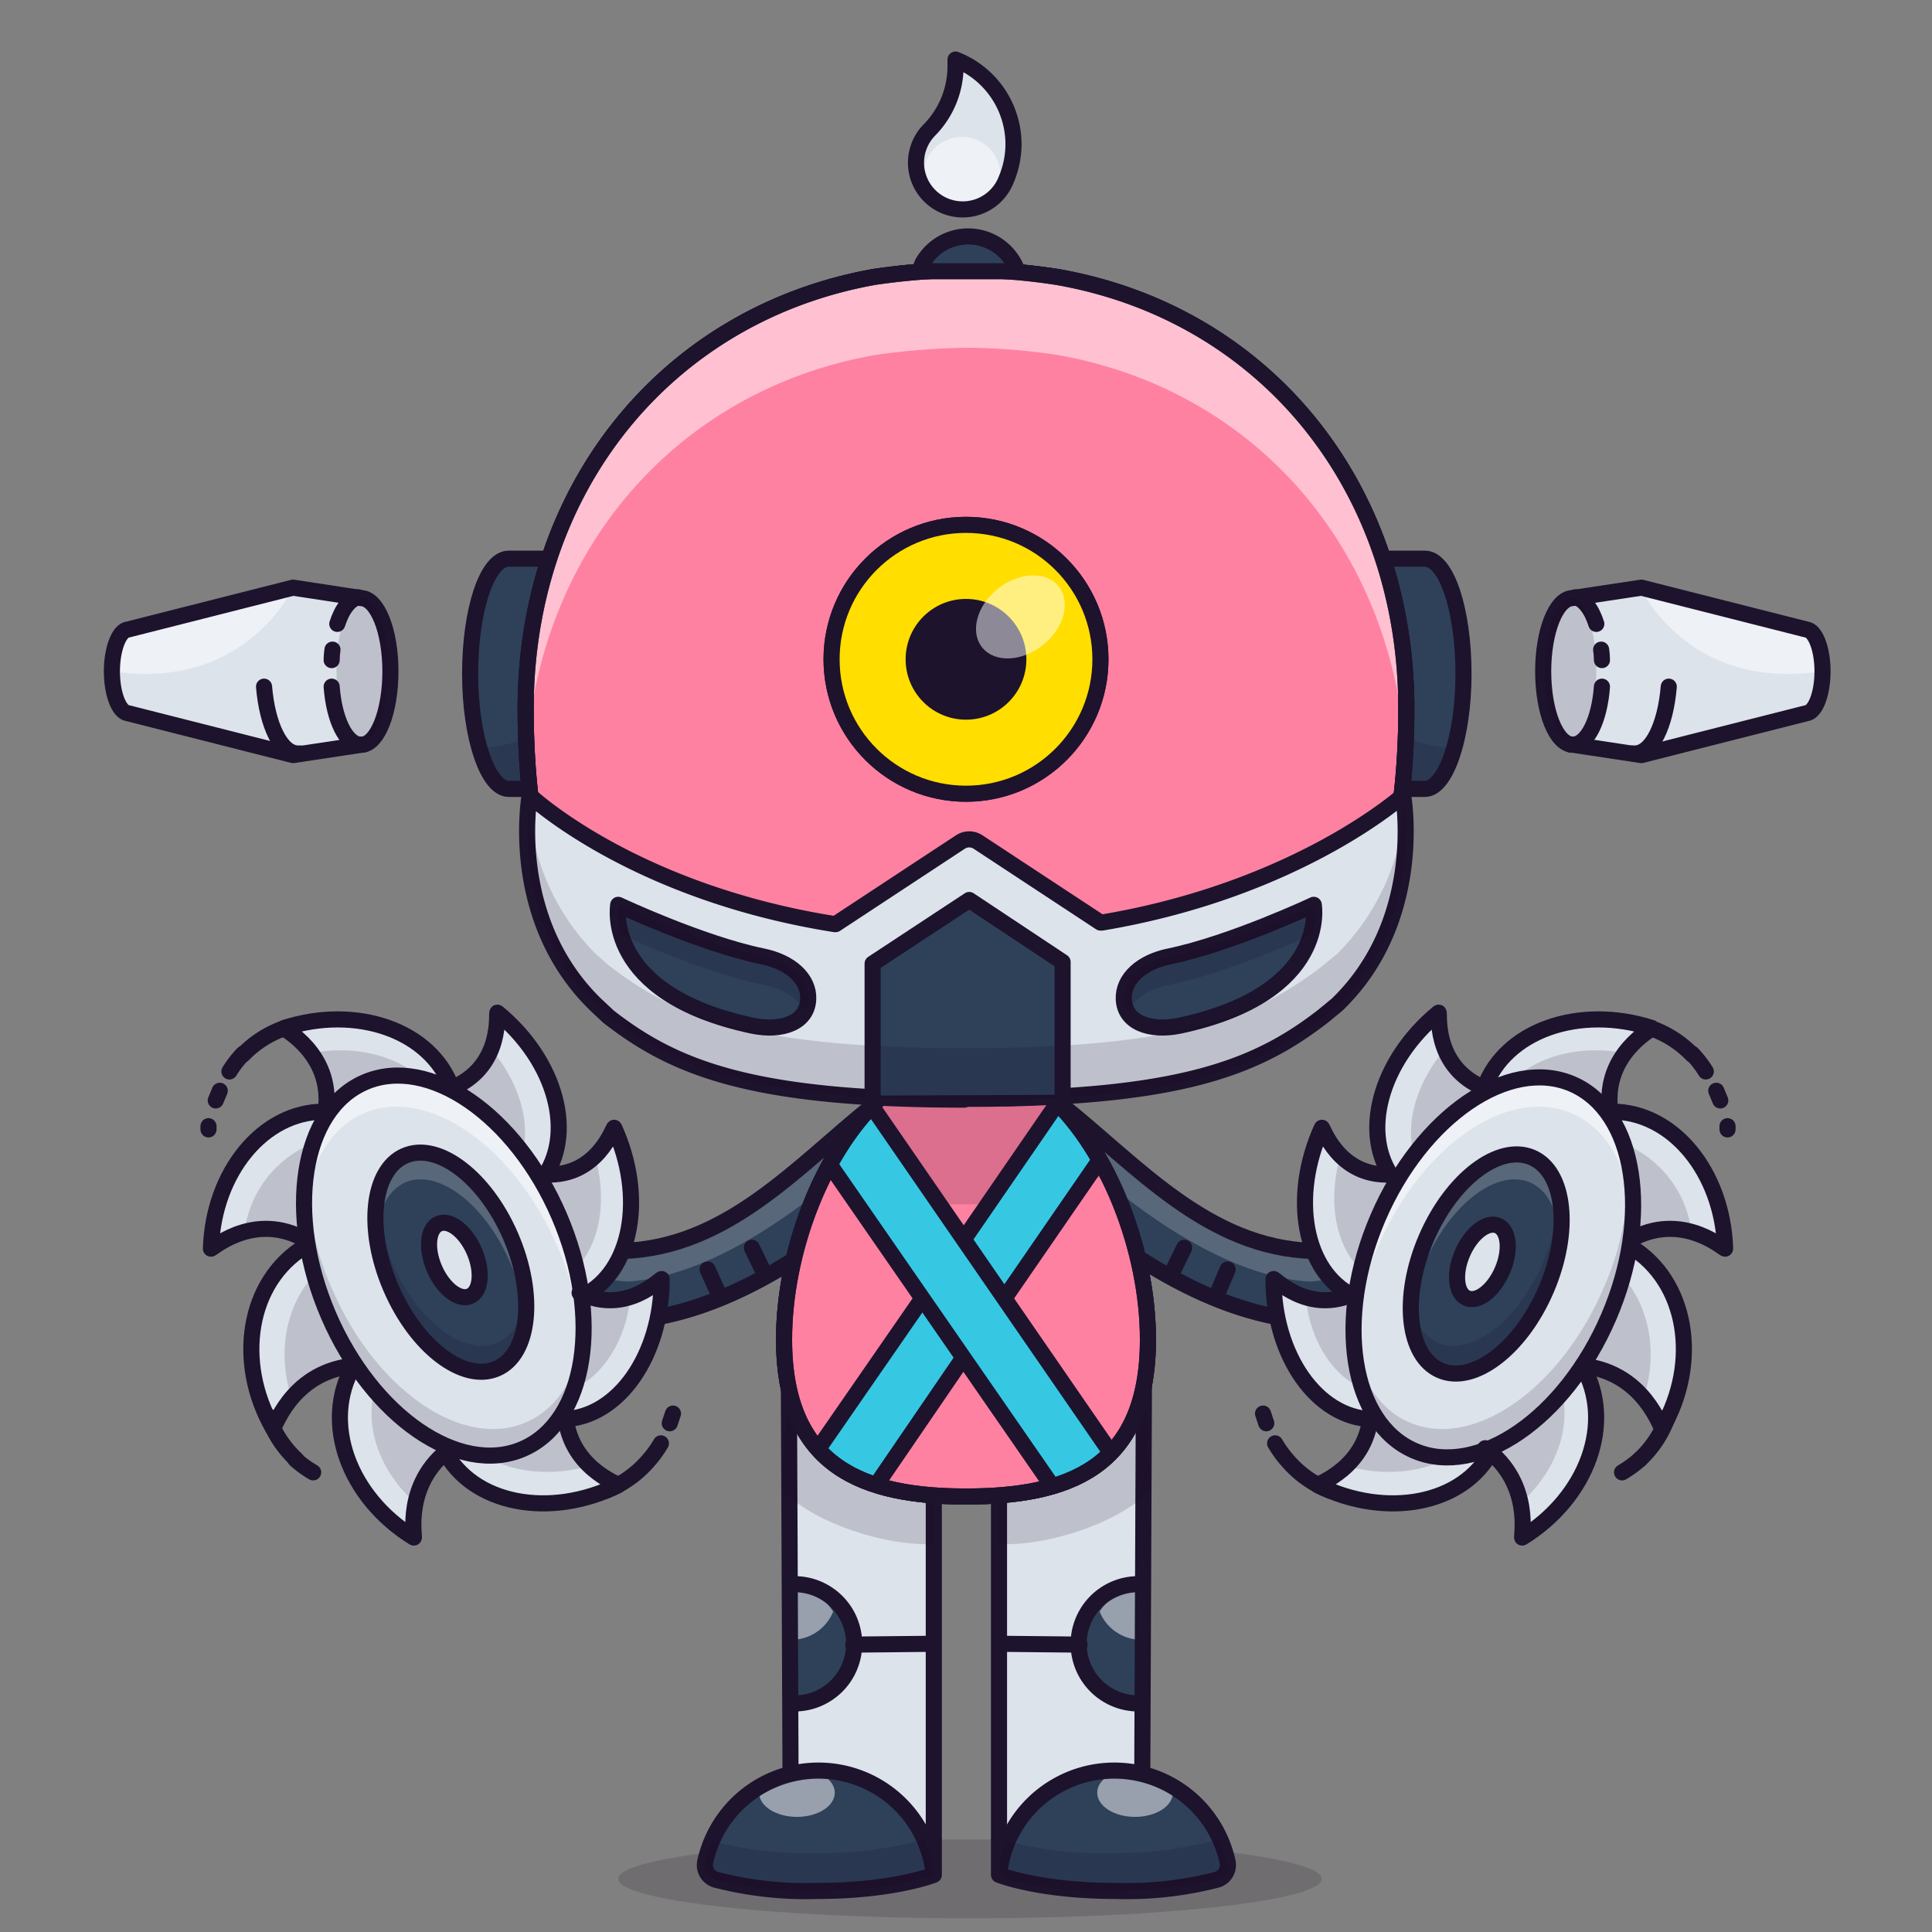 <svg xmlns="http://www.w3.org/2000/svg" xmlns:xlink="http://www.w3.org/1999/xlink" viewBox="0 0 240 240">
  <rect x="0" y="0" width="240" height="240" fill="#808080" stroke="none"/>
  <ellipse cx="120.5" cy="233.4" rx="43.7" ry="4.9" style="fill:#180621;opacity:0.15"/>
  <g>
    <title>05</title>
    <path d="M98.8,221.4c-.9-12.3-.7-49.2-.7-49.2l18,8.2.2,52.7s-11.9,1.5-17.4-11.7Z" style="fill:#dce3ea"/>
    <path d="M97.7,196.8c4.1,0,7.9,3.4,7.9,7.5s-4,7.2-7.8,7.5" style="fill:#2e4159"/>
    <g style="opacity:0.5">
      <path d="M97.3,196.8l.3,6.9h.7a5.6,5.6,0,0,0,5.2-3.5A7.4,7.4,0,0,0,97.3,196.8Z" style="fill:#fff"/>
    </g>
    <path d="M115.9,232.6c.1.5-7.1,2.5-14.2,2.4a53.2,53.2,0,0,1-13.7-2.4,16.5,16.5,0,0,1,3.9-8.8c3.3-3.9,12.4-3.6,12.4-3.6S113,222.3,115.9,232.6Z" style="fill:#2e4159"/>
    <polyline points="98.2 219.8 98 172.2 116 180.4 116 232.5" style="fill:none;stroke:#1d132d;stroke-linecap:round;stroke-linejoin:round;stroke-width:2px"/>
    <path d="M98.4,196.8a7.4,7.4,0,0,1,.6,14.8" style="fill:none;stroke:#1d132d;stroke-linecap:round;stroke-linejoin:round;stroke-width:2px"/>
    <path d="M98,172.2s-.6,4.9-.8,12.9c3.6,3.9,12.5,7,18.8,6.7V180.4Z" style="fill:#180621;opacity:0.15"/>
    <ellipse cx="99" cy="222.7" rx="4.7" ry="3" style="fill:#fff;opacity:0.5"/>
    <line x1="106" y1="204.3" x2="115.6" y2="204.2" style="fill:none;stroke:#1d132d;stroke-linecap:round;stroke-linejoin:round;stroke-width:2px"/>
    <path d="M116,232.9a14.4,14.4,0,0,0-28.4-1.6,1.9,1.9,0,0,0,1.3,2.2,44.7,44.7,0,0,0,12.6,1.4C111,234.9,116,232.9,116,232.9Z" style="fill:none;stroke:#1d132d;stroke-linecap:round;stroke-linejoin:round;stroke-width:2px"/>
    <path d="M141.3,221.4c.9-12.3.8-49.2.8-49.2l-18,8.2-.2,52.7s11.9,1.5,17.4-11.7Z" style="fill:#dce3ea"/>
    <path d="M142.4,196.8c-4.1,0-7.9,3.4-7.9,7.5s4,7.2,7.8,7.5" style="fill:#2e4159"/>
    <g style="opacity:0.5">
      <path d="M142.8,196.8l-.3,6.9h-.7a5.6,5.6,0,0,1-5.2-3.5A7.4,7.4,0,0,1,142.8,196.8Z" style="fill:#fff"/>
    </g>
    <path d="M124.1,232.6c-.1.5,7.1,2.5,14.2,2.4a53.2,53.2,0,0,0,13.7-2.4,16.5,16.5,0,0,0-3.9-8.8c-3.3-3.9-12.4-3.6-12.4-3.6S127.1,222.3,124.1,232.6Z" style="fill:#2e4159"/>
    <polyline points="141.9 219.8 142.1 172.2 124.1 180.4 124.1 232.5" style="fill:none;stroke:#1d132d;stroke-linecap:round;stroke-linejoin:round;stroke-width:2px"/>
    <path d="M141.7,196.8a7.4,7.4,0,0,0-.6,14.8" style="fill:none;stroke:#1d132d;stroke-linecap:round;stroke-linejoin:round;stroke-width:2px"/>
    <path d="M142.1,172.2s.6,4.9.8,12.9c-3.6,3.9-12.5,7-18.8,6.7V180.4Z" style="fill:#180621;opacity:0.15"/>
    <ellipse cx="141" cy="222.7" rx="4.7" ry="3" style="fill:#fff;opacity:0.5"/>
    <line x1="134.1" y1="204.3" x2="124.5" y2="204.2" style="fill:none;stroke:#1d132d;stroke-linecap:round;stroke-linejoin:round;stroke-width:2px"/>
    <path d="M124.1,232.9a14.4,14.4,0,0,1,28.4-1.6,1.9,1.9,0,0,1-1.3,2.2,44.7,44.7,0,0,1-12.6,1.4C129.1,234.9,124.1,232.9,124.1,232.9Z" style="fill:none;stroke:#1d132d;stroke-linecap:round;stroke-linejoin:round;stroke-width:2px"/>
    <path d="M101.5,230.2a44.7,44.7,0,0,1-12.6-1.4l-.4-.2a14.3,14.3,0,0,0-.9,2.7,1.9,1.9,0,0,0,1.3,2.2,44.7,44.7,0,0,0,12.6,1.4c9.5,0,14.5-2,14.5-2a14.3,14.3,0,0,0-1.2-4.4A48.8,48.8,0,0,1,101.5,230.2Z" style="fill:#180621;opacity:0.15"/>
    <path d="M138.1,230.2a44.7,44.7,0,0,1-12.6-1.4l-.4-.2a14.3,14.3,0,0,0-.9,2.7,1.9,1.9,0,0,0,1.3,2.2,44.7,44.7,0,0,0,12.6,1.4c9.5,0,14.5-2,14.5-2a14.3,14.3,0,0,0-1.2-4.4A48.8,48.8,0,0,1,138.1,230.2Z" style="fill:#180621;opacity:0.15"/>
  </g>
  <g>
    <title>atribute02</title>
    <path d="M101.5,151a31.1,31.1,0,0,1,2.9-6.5,22.4,22.4,0,0,1,3.2-5.2l1.2-1.4,0.5-1a4.3,4.3,0,0,0-1.5,1c-4.6,4.9-18.2,17-30.5,17.4l-5.4,7.1,9.9,1.1c6.6-1.2,13-4.5,18.4-8.1A26.5,26.5,0,0,1,101.5,151Z" style="fill:#2e4159"/>
    <path d="M104.4,144.6a22.4,22.4,0,0,1,3.2-5.2l1.2-1.4,0.5-1a4.3,4.3,0,0,0-1.5,1c-4.6,4.9-18.2,17-30.5,17.4L75,158.5c0.9,0.3-.2.4,0.7,0.5l2.2,0.2c9.2-.5,19.1-7.2,25.4-12.5Z" style="fill:#fff;opacity:0.2"/>
    <path d="M99.4,156c-5.4,3.5-11.3,6.4-17.6,7.6" style="fill:none;stroke:#1d132d;stroke-linecap:round;stroke-linejoin:round;stroke-width:2px"/>
    <path d="M77.3,155.4c13.1-.4,21.8-10.6,31.2-18.1" style="fill:none;stroke:#1d132d;stroke-linecap:round;stroke-linejoin:round;stroke-width:2px"/>
    <path d="M56,179.9c-6,4.4-4.4,11.3-4.6,11.1-8.1-5-11.5-14.3-7.5-21.3" style="fill:#dce3ea"/>
    <path d="M37.4,153.7c-6.3-3.1-11.3,1.7-11.2,1.4,0.3-9.5,6.5-17,14-17" style="fill:#dce3ea"/>
    <path d="M37.4,153.7l2.1-11.9a13.7,13.7,0,0,0-9.1,11C32.3,152.1,34.4,152.2,37.4,153.7Z" style="fill:#180621;opacity:0.15"/>
    <path d="M70.2,175.3c0.3,7.1,6.9,9.1,6.6,9.2-8.5,4.2-18.1,2.4-21.6-4.3" style="fill:#dce3ea"/>
    <path d="M70.2,175.3l-12,4c3.5,3.4,9.3,4.4,15.1,2.8A9.6,9.6,0,0,1,70.2,175.3Z" style="fill:#180621;opacity:0.15"/>
    <path d="M72,160.6c5.9,2.9,10.2-2,10.2-1.7,0,9.5-5.4,17.2-12.2,17.4" style="fill:#dce3ea"/>
    <path d="M78.3,161.2a7.8,7.8,0,0,1-5,0H72l-1.5,11.6C74.5,171.5,77.7,166.9,78.3,161.2Z" style="fill:#180621;opacity:0.15"/>
    <path d="M67.8,145.9c6.5,0.3,8.4-6,8.5-5.8,3.9,8.6,2.2,17.9-3.9,20.9" style="fill:#dce3ea"/>
    <path d="M71.4,157.7c3.1-3,4.1-8.5,2.5-14.1a8,8,0,0,1-6.1,2.3Z" style="fill:#180621;opacity:0.15"/>
    <path d="M43.5,169.7c-7.5,1-9.4,7.9-9.6,7.7-4.7-8.2-3.1-18.2,3.9-22.5" style="fill:#dce3ea"/>
    <path d="M43.5,169.7l-4.4-11.4c-3.6,3.8-4.7,9.7-2.9,15.3A11.2,11.2,0,0,1,43.5,169.7Z" style="fill:#180621;opacity:0.15"/>
    <g style="opacity:0.15">
      <path d="M56,179.9l-9.3-7.8c-1.6,4.9.4,10.6,4.9,14.6A10.8,10.8,0,0,1,56,179.9Z" style="fill:#180621"/>
    </g>
    <path d="M40.5,137.8c0.8-7-5.4-10-5.2-10.1,9-2.9,18.2.3,20.8,7.4" style="fill:#dce3ea"/>
    <path d="M40.5,137.8l13.3-2.3c-3.2-4.1-9.1-5.8-15-4.7C40.2,132.5,40.9,134.4,40.5,137.8Z" style="fill:#180621;opacity:0.15"/>
    <path d="M56.5,135c6.1-2.8,5.1-9.4,5.3-9.2,7.3,6,9.8,15.2,5.5,20.8" style="fill:#dce3ea"/>
    <path d="M56.5,135l8.2,8.9c1.4-4.1-.1-9.3-3.7-13.6A8.4,8.4,0,0,1,56.5,135Z" style="fill:#180621;opacity:0.15"/>
    <ellipse cx="55" cy="157.3" rx="15.6" ry="24.8" transform="translate(-57.6 34.5) rotate(-23.3)" style="fill:#dce3ea"/>
    <path d="M45.2,138.3c7.9-3.4,18.7,4.1,24.1,16.7a36.7,36.7,0,0,1,3,12,34.8,34.8,0,0,0-3-15.9c-5.4-12.6-16.2-20.1-24.1-16.7-5.3,2.3-8,9-7.5,16.9C38.2,145.1,40.8,140.2,45.2,138.3Z" style="fill:#fff;opacity:0.5"/>
    <path d="M65.3,176.7c-7.9,3.4-18.7-4.1-24.1-16.7a34.8,34.8,0,0,1-3-15.9c-1.2,5.5-.4,12.4,2.5,19.3,5.4,12.6,16.2,20.1,24.1,16.7,4.4-1.9,7-6.9,7.5-13.1C71.3,171.6,68.9,175.2,65.3,176.7Z" style="fill:#180621;opacity:0.15"/>
    <ellipse cx="55" cy="157.3" rx="15.6" ry="24.8" transform="translate(-57.6 34.5) rotate(-23.3)" style="fill:none;stroke:#1d132d;stroke-miterlimit:10;stroke-width:2px"/>
    <ellipse cx="55.9" cy="156.9" rx="8.1" ry="14.4" transform="translate(-57.4 34.8) rotate(-23.3)" style="fill:#2e4159"/>
    <path d="M50.3,146.9c4.1-1.8,10,2.7,13.1,10a23.9,23.9,0,0,1,1.8,6.4,21.7,21.7,0,0,0-1.9-9.7c-3.1-7.3-9-11.8-13.1-10s-4.1,5.2-3.5,10.1C46.9,150.4,48.2,147.9,50.3,146.9Z" style="fill:#fff;opacity:0.2"/>
    <path d="M61.8,166.8c-4.1,1.8-10-2.7-13.1-10a22.9,22.9,0,0,1-1.9-8.1,20.2,20.2,0,0,0,1.7,11.4c3.1,7.3,9,11.8,13.1,10,2.5-1.1,3.8-4.3,3.6-8.3C64.8,164.2,63.6,166,61.8,166.8Z" style="fill:#180621;opacity:0.15"/>
    <ellipse cx="55.9" cy="156.9" rx="8.1" ry="14.4" transform="translate(-57.4 34.8) rotate(-23.3)" style="fill:none;stroke:#1d132d;stroke-miterlimit:10;stroke-width:2px"/>
    <ellipse cx="56.4" cy="156.6" rx="2.7" ry="4.9" transform="translate(-57.3 35) rotate(-23.3)" style="fill:#dce3ea"/>
    <ellipse cx="56.4" cy="156.6" rx="2.7" ry="4.9" transform="translate(-57.3 35) rotate(-23.3)" style="fill:none;stroke:#1d132d;stroke-miterlimit:10;stroke-width:2px"/>
    <path d="M37.4,153.7c-6.3-3.1-11.3,1.7-11.2,1.4,0.3-9.5,6.5-17,14-17" style="fill:none;stroke:#1d132d;stroke-linecap:round;stroke-linejoin:round;stroke-width:2px"/>
    <path d="M70.2,175.3c0.3,7.1,6.9,9.1,6.6,9.2-8.5,4.2-18.1,2.4-21.6-4.3" style="fill:none;stroke:#1d132d;stroke-linecap:round;stroke-linejoin:round;stroke-width:2px"/>
    <path d="M72,160.6c5.9,2.9,10.2-2,10.2-1.7,0,9.5-5.4,17.2-12.2,17.4" style="fill:none;stroke:#1d132d;stroke-linecap:round;stroke-linejoin:round;stroke-width:2px"/>
    <path d="M67.8,145.9c6.5,0.3,8.4-6,8.5-5.8,3.9,8.6,2.2,17.9-3.9,20.9" style="fill:none;stroke:#1d132d;stroke-linecap:round;stroke-linejoin:round;stroke-width:2px"/>
    <path d="M43.5,169.7c-7.5,1-9.4,7.9-9.6,7.7-4.7-8.2-3.1-18.2,3.9-22.5" style="fill:none;stroke:#1d132d;stroke-linecap:round;stroke-linejoin:round;stroke-width:2px"/>
    <path d="M56,179.9c-6,4.4-4.4,11.3-4.6,11.1-8.1-5-11.5-14.3-7.5-21.3" style="fill:none;stroke:#1d132d;stroke-linecap:round;stroke-linejoin:round;stroke-width:2px"/>
    <path d="M40.5,137.8c0.8-7-5.4-10-5.2-10.1,9-2.9,18.2.3,20.8,7.4" style="fill:none;stroke:#1d132d;stroke-linecap:round;stroke-linejoin:round;stroke-width:2px"/>
    <path d="M56.5,135c6.1-2.8,5.1-9.4,5.3-9.2,7.3,6,9.8,15.2,5.5,20.8" style="fill:none;stroke:#1d132d;stroke-linecap:round;stroke-linejoin:round;stroke-width:2px"/>
    <path d="M30.2,131a13.2,13.2,0,0,1,5.5-3.4" style="fill:none;stroke:#1d132d;stroke-linecap:round;stroke-linejoin:round;stroke-width:2px"/>
    <path d="M28.5,133.1a13.6,13.6,0,0,1,1.7-2.2" style="fill:none;stroke:#1d132d;stroke-linecap:round;stroke-linejoin:round;stroke-width:2px"/>
    <path d="M36.8,181.3a13.2,13.2,0,0,1-3.5-5.4" style="fill:none;stroke:#1d132d;stroke-linecap:round;stroke-linejoin:round;stroke-width:2px"/>
    <path d="M38.9,182.9a13.6,13.6,0,0,1-2.2-1.6" style="fill:none;stroke:#1d132d;stroke-linecap:round;stroke-linejoin:round;stroke-width:2px"/>
    <path d="M26.8,136.7l0.5-1.2" style="fill:none;stroke:#1d132d;stroke-linecap:round;stroke-linejoin:round;stroke-width:2px"/>
    <path d="M82.1,179.3a13.6,13.6,0,0,1-1.6,2.2,13.2,13.2,0,0,1-5.3,3.7" style="fill:none;stroke:#1d132d;stroke-linecap:round;stroke-linejoin:round;stroke-width:2px"/>
    <path d="M83.6,175.6l-0.4,1.2" style="fill:none;stroke:#1d132d;stroke-linecap:round;stroke-linejoin:round;stroke-width:2px"/>
    <path d="M25.9,140.3v-0.4" style="fill:none;stroke:#1d132d;stroke-linecap:round;stroke-linejoin:round;stroke-width:2px"/>
    <line x1="87.9" y1="157.7" x2="89.4" y2="161" style="fill:none;stroke:#1d132d;stroke-linecap:round;stroke-linejoin:round;stroke-width:2px"/>
    <line x1="93.4" y1="155" x2="95" y2="158.3" style="fill:none;stroke:#1d132d;stroke-linecap:round;stroke-linejoin:round;stroke-width:2px"/>
    <path d="M139,151a31.1,31.1,0,0,0-2.9-6.5,22.4,22.4,0,0,0-3.2-5.2l-1.2-1.4-0.5-1a4.3,4.3,0,0,1,1.5,1c4.6,4.9,18.2,17,30.5,17.4l5.4,7.1-9.9,1.1c-6.6-1.2-13-4.5-18.4-8.1A26.5,26.5,0,0,0,139,151Z" style="fill:#2e4159"/>
    <path d="M136.1,144.6a22.4,22.4,0,0,0-3.2-5.2l-1.2-1.4-0.5-1a4.3,4.3,0,0,1,1.5,1c4.6,4.9,18.2,17,30.5,17.4l2.4,3.1c-0.9.3,0.2,0.4-.7,0.5l-2.2.2c-9.2-.5-19.1-7.2-25.4-12.5Z" style="fill:#fff;opacity:0.2"/>
    <path d="M141,156c5.4,3.5,11.3,6.4,17.6,7.6" style="fill:none;stroke:#1d132d;stroke-linecap:round;stroke-linejoin:round;stroke-width:2px"/>
    <path d="M163.1,155.4c-13.1-.4-21.8-10.6-31.2-18.1" style="fill:none;stroke:#1d132d;stroke-linecap:round;stroke-linejoin:round;stroke-width:2px"/>
    <path d="M184.5,179.9c6,4.4,4.4,11.3,4.6,11.1,8.1-5,11.5-14.3,7.5-21.3" style="fill:#dce3ea"/>
    <path d="M203.1,153.7c6.3-3.1,11.3,1.7,11.2,1.4-0.3-9.5-6.5-17-14-17" style="fill:#dce3ea"/>
    <path d="M203.1,153.7L201,141.8a13.7,13.7,0,0,1,9.1,11C208.1,152.1,206.1,152.2,203.1,153.7Z" style="fill:#180621;opacity:0.15"/>
    <path d="M170.3,175.3c-0.3,7.1-6.9,9.1-6.6,9.2,8.5,4.2,18.1,2.4,21.6-4.3" style="fill:#dce3ea"/>
    <path d="M170.3,175.3l12,4c-3.5,3.4-9.3,4.4-15.1,2.8A9.6,9.6,0,0,0,170.3,175.3Z" style="fill:#180621;opacity:0.15"/>
    <path d="M168.4,160.6c-5.9,2.9-10.2-2-10.2-1.7,0,9.5,5.4,17.2,12.2,17.4" style="fill:#dce3ea"/>
    <path d="M162.2,161.2a7.8,7.8,0,0,0,5,0h1.4l1.5,11.6C165.9,171.5,162.8,166.9,162.2,161.2Z" style="fill:#180621;opacity:0.15"/>
    <path d="M172.7,145.9c-6.5.3-8.4-6-8.5-5.8-3.9,8.6-2.2,17.9,3.9,20.9" style="fill:#dce3ea"/>
    <path d="M169,157.7c-3.1-3-4.1-8.5-2.5-14.1a8,8,0,0,0,6.1,2.3Z" style="fill:#180621;opacity:0.15"/>
    <path d="M196.9,169.7c7.5,1,9.4,7.9,9.6,7.7,4.7-8.2,3.1-18.2-3.9-22.5" style="fill:#dce3ea"/>
    <path d="M196.9,169.7l4.4-11.4c3.6,3.8,4.7,9.7,2.9,15.3A11.2,11.2,0,0,0,196.9,169.7Z" style="fill:#180621;opacity:0.15"/>
    <g style="opacity:0.15">
      <path d="M184.5,179.9l9.3-7.8c1.6,4.9-.4,10.6-4.9,14.6A10.8,10.8,0,0,0,184.5,179.9Z" style="fill:#180621"/>
    </g>
    <path d="M200,137.8c-0.8-7,5.4-10,5.2-10.1-9-2.9-18.2.3-20.8,7.4" style="fill:#dce3ea"/>
    <path d="M200,137.8l-13.3-2.3c3.2-4.1,9.1-5.8,15-4.7C200.3,132.5,199.6,134.4,200,137.8Z" style="fill:#180621;opacity:0.15"/>
    <path d="M184,135c-6.1-2.8-5.1-9.4-5.3-9.2-7.3,6-9.8,15.2-5.5,20.8" style="fill:#dce3ea"/>
    <path d="M184,135l-8.2,8.9c-1.4-4.1.1-9.3,3.7-13.6A8.4,8.4,0,0,0,184,135Z" style="fill:#180621;opacity:0.15"/>
    <ellipse cx="185.4" cy="157.3" rx="24.8" ry="15.6" transform="translate(-32.3 265.5) rotate(-66.7)" style="fill:#dce3ea"/>
    <path d="M195.2,138.3c-7.9-3.4-18.7,4.1-24.1,16.7a36.7,36.7,0,0,0-3,12,34.8,34.8,0,0,1,3-15.9c5.4-12.6,16.2-20.1,24.1-16.7,5.3,2.3,8,9,7.5,16.9C202.3,145.1,199.7,140.2,195.2,138.3Z" style="fill:#fff;opacity:0.5"/>
    <path d="M175.1,176.7c7.9,3.4,18.7-4.1,24.1-16.7a34.8,34.8,0,0,0,3-15.9c1.2,5.5.4,12.4-2.5,19.3-5.4,12.6-16.2,20.1-24.1,16.7-4.4-1.9-7-6.9-7.5-13.1C169.2,171.6,171.5,175.2,175.1,176.7Z" style="fill:#180621;opacity:0.15"/>
    <ellipse cx="185.4" cy="157.3" rx="24.8" ry="15.6" transform="translate(-32.3 265.5) rotate(-66.7)" style="fill:none;stroke:#1d132d;stroke-miterlimit:10;stroke-width:2px"/>
    <ellipse cx="184.6" cy="156.9" rx="14.4" ry="8.1" transform="translate(-32.5 264.5) rotate(-66.7)" style="fill:#2e4159"/>
    <path d="M190.1,146.9c-4.1-1.8-10,2.7-13.1,10a23.9,23.9,0,0,0-1.8,6.4,21.7,21.7,0,0,1,1.9-9.7c3.1-7.3,9-11.8,13.1-10s4.1,5.2,3.5,10.1C193.5,150.4,192.3,147.9,190.1,146.9Z" style="fill:#fff;opacity:0.2"/>
    <path d="M178.6,166.8c4.1,1.8,10-2.7,13.1-10a22.9,22.9,0,0,0,1.9-8.1,20.2,20.2,0,0,1-1.7,11.4c-3.1,7.3-9,11.8-13.1,10-2.5-1.1-3.8-4.3-3.6-8.3C175.7,164.2,176.9,166,178.6,166.8Z" style="fill:#180621;opacity:0.15"/>
    <ellipse cx="184.6" cy="156.9" rx="14.4" ry="8.1" transform="translate(-32.5 264.5) rotate(-66.7)" style="fill:none;stroke:#1d132d;stroke-miterlimit:10;stroke-width:2px"/>
    <ellipse cx="184.1" cy="156.6" rx="4.9" ry="2.7" transform="translate(-32.5 263.9) rotate(-66.7)" style="fill:#dce3ea"/>
    <ellipse cx="184.1" cy="156.6" rx="4.9" ry="2.7" transform="translate(-32.5 263.9) rotate(-66.7)" style="fill:none;stroke:#1d132d;stroke-miterlimit:10;stroke-width:2px"/>
    <path d="M203.1,153.7c6.3-3.1,11.3,1.7,11.2,1.4-0.3-9.5-6.5-17-14-17" style="fill:none;stroke:#1d132d;stroke-linecap:round;stroke-linejoin:round;stroke-width:2px"/>
    <path d="M170.3,175.3c-0.3,7.1-6.9,9.1-6.6,9.2,8.5,4.2,18.1,2.4,21.6-4.3" style="fill:none;stroke:#1d132d;stroke-linecap:round;stroke-linejoin:round;stroke-width:2px"/>
    <path d="M168.4,160.6c-5.9,2.9-10.2-2-10.2-1.7,0,9.5,5.4,17.2,12.2,17.4" style="fill:none;stroke:#1d132d;stroke-linecap:round;stroke-linejoin:round;stroke-width:2px"/>
    <path d="M172.7,145.9c-6.5.3-8.4-6-8.5-5.8-3.9,8.6-2.2,17.9,3.9,20.9" style="fill:none;stroke:#1d132d;stroke-linecap:round;stroke-linejoin:round;stroke-width:2px"/>
    <path d="M196.9,169.7c7.5,1,9.4,7.9,9.6,7.7,4.7-8.2,3.1-18.2-3.9-22.5" style="fill:none;stroke:#1d132d;stroke-linecap:round;stroke-linejoin:round;stroke-width:2px"/>
    <path d="M184.5,179.9c6,4.4,4.4,11.3,4.6,11.1,8.1-5,11.5-14.3,7.5-21.3" style="fill:none;stroke:#1d132d;stroke-linecap:round;stroke-linejoin:round;stroke-width:2px"/>
    <path d="M200,137.8c-0.8-7,5.4-10,5.2-10.1-9-2.9-18.2.3-20.8,7.4" style="fill:none;stroke:#1d132d;stroke-linecap:round;stroke-linejoin:round;stroke-width:2px"/>
    <path d="M184,135c-6.1-2.8-5.1-9.4-5.3-9.2-7.3,6-9.8,15.2-5.5,20.8" style="fill:none;stroke:#1d132d;stroke-linecap:round;stroke-linejoin:round;stroke-width:2px"/>
    <path d="M210.2,131a13.2,13.2,0,0,0-5.5-3.4" style="fill:none;stroke:#1d132d;stroke-linecap:round;stroke-linejoin:round;stroke-width:2px"/>
    <path d="M211.9,133.1a13.6,13.6,0,0,0-1.7-2.2" style="fill:none;stroke:#1d132d;stroke-linecap:round;stroke-linejoin:round;stroke-width:2px"/>
    <path d="M203.7,181.3a13.2,13.2,0,0,0,3.5-5.4" style="fill:none;stroke:#1d132d;stroke-linecap:round;stroke-linejoin:round;stroke-width:2px"/>
    <path d="M201.5,182.9a13.6,13.6,0,0,0,2.2-1.6" style="fill:none;stroke:#1d132d;stroke-linecap:round;stroke-linejoin:round;stroke-width:2px"/>
    <path d="M213.7,136.7l-0.5-1.2" style="fill:none;stroke:#1d132d;stroke-linecap:round;stroke-linejoin:round;stroke-width:2px"/>
    <path d="M158.4,179.3a13.6,13.6,0,0,0,1.6,2.2,13.2,13.2,0,0,0,5.3,3.7" style="fill:none;stroke:#1d132d;stroke-linecap:round;stroke-linejoin:round;stroke-width:2px"/>
    <path d="M156.9,175.6l0.4,1.2" style="fill:none;stroke:#1d132d;stroke-linecap:round;stroke-linejoin:round;stroke-width:2px"/>
    <path d="M214.6,140.3v-0.4" style="fill:none;stroke:#1d132d;stroke-linecap:round;stroke-linejoin:round;stroke-width:2px"/>
    <line x1="152.5" y1="157.7" x2="151.1" y2="161" style="fill:none;stroke:#1d132d;stroke-linecap:round;stroke-linejoin:round;stroke-width:2px"/>
    <line x1="147.1" y1="155" x2="145.5" y2="158.3" style="fill:none;stroke:#1d132d;stroke-linecap:round;stroke-linejoin:round;stroke-width:2px"/>
  </g>
  <g>
    <title>atribute04</title>
    <g style="isolation:isolate">
      <path d="M71.8,98.1V69.5H63.1c-2.7,0-4.8,6.4-4.8,14.3s2.2,14.3,4.8,14.3h8.7Z" style="fill:#2e4159"/>
      <g style="opacity:0.15;mix-blend-mode:multiply">
        <path d="M59.6,92.9H59.4c0.9,3.2,2.2,5.2,3.7,5.2h8.7V86.8A16,16,0,0,1,59.6,92.9Z" style="fill:#180621"/>
      </g>
      <path d="M71.8,98.1V69.4H63.2c-2.7,0-4.8,6.4-4.8,14.3s2.2,14.3,4.8,14.3h8.7Z" style="fill:none;stroke:#1d132d;stroke-miterlimit:10;stroke-width:2px"/>
      <path d="M48.5,83.4c0-5-1.6-9-3.6-9.1h0L36.4,73,15.9,78.2h0c-1.1.1-2,2.4-2,5.2s0.9,5.1,2,5.2h0l20.5,5.2,8.6-1.3h0C46.9,92.4,48.5,88.4,48.5,83.4Z" style="fill:#dce3ea"/>
      <path d="M36.4,73L15.9,78.2h0c-1.1.1-3.2,5-2,5.2C30.6,85.9,36.4,73,36.4,73Z" style="fill:#fff;opacity:0.5"/>
      <path d="M48.5,83.4c0-5-1.6-9-3.6-9.1h0L36.4,73,15.9,78.2h0c-1.1.1-2,2.4-2,5.2s0.9,5.1,2,5.2h0l20.5,5.2,8.6-1.3h0C46.9,92.4,48.5,88.4,48.5,83.4Z" style="fill:none;stroke:#1d132d;stroke-linecap:round;stroke-linejoin:round;stroke-width:2px"/>
      <path d="M41.9,77.5c0.6-1.9,1.6-3.1,2.6-3.3" style="fill:none;stroke:#1d132d;stroke-linecap:round;stroke-linejoin:round;stroke-width:2px"/>
      <ellipse cx="45" cy="83.2" rx="3.2" ry="8.9" style="fill:#180621;opacity:0.15"/>
      <path d="M41.2,82q0-.6.1-1.3" style="fill:none;stroke:#1d132d;stroke-linecap:round;stroke-linejoin:round;stroke-width:2px"/>
      <path d="M45.1,92.5H44.8c-1.8,0-3.3-3.1-3.6-7.2" style="fill:none;stroke:#1d132d;stroke-linecap:round;stroke-linejoin:round;stroke-width:2px"/>
      <path d="M37.3,93.6H37c-2.1,0-3.8-3.5-4.2-8.3" style="fill:none;stroke:#1d132d;stroke-linecap:round;stroke-linejoin:round;stroke-width:2px"/>
      <path d="M168.4,98.1V69.5H177c2.7,0,4.8,6.4,4.8,14.3s-2.2,14.3-4.8,14.3h-8.7Z" style="fill:#2e4159"/>
      <g style="opacity:0.15;mix-blend-mode:multiply">
        <path d="M180.6,92.9h0.1c-0.9,3.2-2.2,5.2-3.7,5.2h-8.7V86.8A16,16,0,0,0,180.6,92.9Z" style="fill:#180621"/>
      </g>
      <path d="M168.4,98.1V69.4H177c2.7,0,4.8,6.4,4.8,14.3s-2.2,14.3-4.8,14.3h-8.7Z" style="fill:none;stroke:#1d132d;stroke-miterlimit:10;stroke-width:2px"/>
      <path d="M191.7,83.4c0-5,1.6-9,3.6-9.1h0l8.6-1.3,20.5,5.2h0c1.1,0.1,2,2.4,2,5.2s-0.9,5.1-2,5.2h0l-20.5,5.2-8.6-1.3h0C193.3,92.4,191.7,88.4,191.7,83.4Z" style="fill:#dce3ea"/>
      <path d="M203.8,73l20.5,5.2h0c1.1,0.1,3.2,5,2,5.2C209.5,85.9,203.8,73,203.8,73Z" style="fill:#fff;opacity:0.5"/>
      <path d="M191.7,83.4c0-5,1.6-9,3.6-9.1h0l8.6-1.3,20.5,5.2h0c1.1,0.1,2,2.4,2,5.2s-0.9,5.1-2,5.2h0l-20.5,5.2-8.6-1.3h0C193.3,92.4,191.7,88.4,191.7,83.4Z" style="fill:none;stroke:#1d132d;stroke-linecap:round;stroke-linejoin:round;stroke-width:2px"/>
      <path d="M198.3,77.5c-0.6-1.9-1.6-3.1-2.6-3.3" style="fill:none;stroke:#1d132d;stroke-linecap:round;stroke-linejoin:round;stroke-width:2px"/>
      <ellipse cx="195.1" cy="83.2" rx="3.2" ry="8.9" style="fill:#180621;opacity:0.15"/>
      <path d="M199,82q0-.6-0.1-1.3" style="fill:none;stroke:#1d132d;stroke-linecap:round;stroke-linejoin:round;stroke-width:2px"/>
      <path d="M195.1,92.5h0.3c1.8,0,3.3-3.1,3.6-7.2" style="fill:none;stroke:#1d132d;stroke-linecap:round;stroke-linejoin:round;stroke-width:2px"/>
      <path d="M202.8,93.6h0.3c2.1,0,3.8-3.5,4.2-8.3" style="fill:none;stroke:#1d132d;stroke-linecap:round;stroke-linejoin:round;stroke-width:2px"/>
    </g>
  </g>
  <g>
    <title>02</title>
    <path d="M125.4,136.4c19.6-.5,28.4-3.6,37.2-11.1s12.1-21.8,12.1-37.2c0-27.7-17.6-49.2-43.4-53.7a76.8,76.8,0,0,0-11.1-.9,84.7,84.7,0,0,0-11.6.9C82.9,39,65.3,60.5,65.3,88.1c0,15.4,3.2,29.6,12.1,37.2s18.2,10.8,39.5,11.1Z" style="fill:#ff81a2;stroke:#1d132d;stroke-miterlimit:10;stroke-width:2px"/>
    <path d="M109.2,136.5c-7,6.6-11.8,18.9-11.8,29.9,0,16,10.1,19.5,22.6,19.5s22.6-3.4,22.6-19.5c0-11.1-4.9-23.5-12-30.1" style="fill:#ff81a2;stroke:#1d132d;stroke-miterlimit:10;stroke-width:2px"/>
    <path d="M130.9,136.7c-3.4.7-18,.5-21.3-.1h-.4c-7,6.6-11.8,18.9-11.8,29.9,0,16,10.1,19.5,22.6,19.5s22.6-3.4,22.6-19.5C142.6,155.5,137.8,143.3,130.9,136.7Z" style="fill:#ff81a2"/>
    <path d="M130.5,136.2c-3.1.3-6.1.6-9.4.6a111.1,111.1,0,0,1-12.3-.4L102,146a41,41,0,0,0,17.6,3.6,40.7,40.7,0,0,0,17.8-3.7C137.2,145.6,130.9,136.7,130.5,136.2Z" style="fill:#180621;opacity:0.15"/>
    <polyline points="136.4 144.4 108.9 184.4 101.7 179.9 131 137.6" style="fill:#36c8e3"/>
    <polyline points="103.2 145.2 130.4 184.2 138 180.4 108.3 137.7" style="fill:#36c8e3"/>
    <line x1="108.5" y1="137.7" x2="137.8" y2="180.2" style="fill:none;stroke:#1d132d;stroke-linecap:round;stroke-linejoin:round;stroke-width:2px"/>
    <line x1="103.1" y1="144.7" x2="130.5" y2="184.3" style="fill:none;stroke:#1d132d;stroke-linecap:round;stroke-linejoin:round;stroke-width:2px"/>
    <line x1="114.5" y1="161.4" x2="101.7" y2="179.9" style="fill:none;stroke:#1d132d;stroke-linecap:round;stroke-linejoin:round;stroke-width:2px"/>
    <line x1="130.7" y1="138" x2="119.9" y2="153.7" style="fill:none;stroke:#1d132d;stroke-linecap:round;stroke-linejoin:round;stroke-width:2px"/>
    <line x1="119.5" y1="168.9" x2="108.9" y2="184.4" style="fill:none;stroke:#1d132d;stroke-linecap:round;stroke-linejoin:round;stroke-width:2px"/>
    <line x1="136.4" y1="144.4" x2="124.9" y2="161.1" style="fill:none;stroke:#1d132d;stroke-linecap:round;stroke-linejoin:round;stroke-width:2px"/>
    <path d="M109.5,136.3l-.6.5c-6.9,6.7-11.5,18.8-11.5,29.6,0,16,10.1,19.5,22.6,19.5s22.6-3.4,22.6-19.5c0-11-4.8-23.3-11.8-29.9l-.2-.2" style="fill:none;stroke:#1d132d;stroke-linecap:round;stroke-linejoin:round;stroke-width:2px"/>
    <g style="opacity:0.3">
      <path d="M108.7,44.1a84.7,84.7,0,0,1,11.6-.9,76.8,76.8,0,0,1,11.1.9c24.4,4.3,41.5,23.9,43.2,49.5q.1-2.7.1-5.5c0-27.7-17.6-49.2-43.4-53.7a76.8,76.8,0,0,0-11.1-.9,84.7,84.7,0,0,0-11.6.9C82.9,39,65.3,60.5,65.3,88.1q0,2.8.1,5.5C67.1,68,84.3,48.4,108.7,44.1Z" style="fill:#fff"/>
    </g>
    <path d="M125.4,136.4c19.6-.5,28.4-3.6,37.2-11.1s12.1-21.8,12.1-37.2c0-27.7-17.6-49.2-43.4-53.7a76.8,76.8,0,0,0-11.1-.9,84.7,84.7,0,0,0-11.6.9C82.9,39,65.3,60.5,65.3,88.1c0,15.4,3.2,29.6,12.1,37.2s18.2,10.8,39.5,11.1Z" style="fill:none;stroke:#1d132d;stroke-miterlimit:10;stroke-width:2px"/>
    <path d="M109.2,136.5c-7,6.6-11.8,18.9-11.8,29.9,0,16,10.1,19.5,22.6,19.5s22.6-3.4,22.6-19.5c0-11.1-4.9-23.5-12-30.1" style="fill:none;stroke:#1d132d;stroke-miterlimit:10;stroke-width:2px"/>
    <g style="opacity:0.3">
      <path d="M108.7,44.1a84.7,84.7,0,0,1,11.6-.9,76.8,76.8,0,0,1,11.1.9c24.4,4.3,41.5,23.9,43.2,49.5q.1-2.7.1-5.5c0-27.7-17.6-49.2-43.4-53.7a76.8,76.8,0,0,0-11.1-.9,84.7,84.7,0,0,0-11.6.9C82.9,39,65.3,60.5,65.3,88.1q0,2.8.1,5.5C67.1,68,84.3,48.4,108.7,44.1Z" style="fill:#fff"/>
    </g>
    <path d="M125.4,136.4c19.6-.5,28.4-3.6,37.2-11.1s12.1-21.8,12.1-37.2c0-27.7-17.6-49.2-43.4-53.7a76.8,76.8,0,0,0-11.1-.9,84.7,84.7,0,0,0-11.6.9C82.9,39,65.3,60.5,65.3,88.1c0,15.4,3.2,29.6,12.1,37.2s18.2,10.8,39.5,11.1Z" style="fill:none;stroke:#1d132d;stroke-miterlimit:10;stroke-width:2px"/>
  </g>
  <g>
    <title>07</title>
    <path d="M119.8,136.6c-26.6,0-36.1-4-44.2-10.3L74,124.8c-11-10.7-8.2-26-8.2-26s12.7,12,37.9,16h0.1l15.5-10.2a2,2,0,0,1,2.2,0l15.2,10h0.2c24.4-4.1,37.4-15.8,37.4-15.8s2.8,15.4-8.2,26l-1.7,1.4c-8.1,6.3-17.6,10.3-44.2,10.3" style="fill:#dce3ea"/>
    <path d="M100.4,124.1c-0.1,2.9-3.2,4.1-7,3.3-18.6-4-16.6-15-16.6-15s10.2,4.8,17.9,6.4C98.2,119.5,100.5,121.6,100.4,124.1Z" style="fill:#2e4159"/>
    <path d="M119.8,136.6c-26.6,0-36.1-4-44.2-10.3L74,124.8c-11-10.7-8.2-26-8.2-26s12.7,12,37.9,16h0.1l15.5-10.2a2,2,0,0,1,2.2,0l15.2,10h0.2c24.4-4.1,37.4-15.8,37.4-15.8s2.8,15.4-8.2,26l-1.7,1.4c-8.1,6.3-17.6,10.3-44.2,10.3" style="fill:none;stroke:#1d132d;stroke-linecap:round;stroke-linejoin:round;stroke-width:2px"/>
    <path d="M100.4,124.1c-0.1,2.9-3.2,4.1-7,3.3-18.6-4-16.6-15-16.6-15s10.2,4.8,17.9,6.4C98.2,119.5,100.5,121.6,100.4,124.1Z" style="fill:none;stroke:#1d132d;stroke-linecap:round;stroke-linejoin:round;stroke-width:2px"/>
    <path d="M139.6,124.1c0.1,2.9,3.2,4.1,7,3.3,18.6-4,16.6-15,16.6-15s-10.2,4.8-17.9,6.4C141.8,119.5,139.5,121.6,139.6,124.1Z" style="fill:#2e4159"/>
    <path d="M139.6,124.1c0.1,2.9,3.2,4.1,7,3.3,18.6-4,16.6-15,16.6-15s-10.2,4.8-17.9,6.4C141.8,119.5,139.5,121.6,139.6,124.1Z" style="fill:none;stroke:#1d132d;stroke-linecap:round;stroke-linejoin:round;stroke-width:2px"/>
    <path d="M94.7,118.8c-7.7-1.6-17.9-6.4-17.9-6.4a8.8,8.8,0,0,0,.3,3.7c1.8,0.8,10.7,4.8,17.6,6.2,2.6,0.5,4.5,1.8,5.3,3.4a3.4,3.4,0,0,0,.4-1.6C100.5,121.6,98.2,119.5,94.7,118.8Z" style="fill:#180621;opacity:0.15"/>
    <polyline points="132 136 132 119.7 132 119.5 120.4 111.8 108.4 119.7 108.4 119.9 108.4 136.1" style="fill:#2e4159"/>
    <path d="M166.1,118.5l-1.7,1.4c-8.1,6.3-17.6,10.3-44.2,10.3h-0.4c-26.6,0-36.1-4-44.2-10.3L74,118.5a28.8,28.8,0,0,1-8.3-18.3c-0.4,4-.7,15.9,8.3,24.7l1.7,1.4c8.1,6.3,17.6,10.3,44.2,10.3h0.4c26.6,0,36.1-4,44.2-10.3l1.7-1.4c9-8.8,8.7-20.7,8.3-24.7A28.8,28.8,0,0,1,166.1,118.5Z" style="fill:#180621;opacity:0.15"/>
    <path d="M145.4,118.8c7.7-1.6,17.9-6.4,17.9-6.4a8.8,8.8,0,0,1-.3,3.7c-1.8.8-10.7,4.8-17.6,6.2-2.6.5-4.5,1.8-5.3,3.4a3.4,3.4,0,0,1-.4-1.6C139.5,121.6,141.8,119.5,145.4,118.8Z" style="fill:#180621;opacity:0.15"/>
    <polyline points="132 136 132 119.7 132 119.5 120.4 111.8 108.4 119.7 108.4 119.9 108.4 136.1" style="fill:none;stroke:#1d132d;stroke-linecap:round;stroke-linejoin:round;stroke-width:2px"/>
  </g>
  <g>
    <title>!0_gen_02</title>
    <circle cx="120" cy="81.9" r="16.7" style="fill:none;stroke:#1d132d;stroke-miterlimit:10;stroke-width:2px"/>
    <circle cx="120" cy="81.9" r="16.7" style="fill:#ffde00;stroke:#1d132d;stroke-miterlimit:10;stroke-width:2px"/>
    <circle cx="120" cy="81.9" r="7.5" style="fill:#1d132d"/>
    <ellipse cx="127.2" cy="76.1" rx="6.1" ry="4.5" transform="matrix(0.78, -0.62, 0.62, 0.78, -19.64, 96.14)" style="fill:#fff;opacity:0.5"/>
  </g>
  <g>
    <title>02</title>
    <path d="M126.4,33.7a6.5,6.5,0,0,0-11.8-1l-.4,1" style="fill:#2e4159"/>
    <path d="M125.9,18a11.3,11.3,0,0,0-7.2-10.6h0q0,.4,0,.8a11.3,11.3,0,0,1-3.2,7.9h0a5.8,5.8,0,1,0,9.5,6.2h0A11.3,11.3,0,0,0,125.9,18Z" style="fill:#dce3ea"/>
    <circle cx="119.5" cy="21.8" r="4.8" style="fill:#fff;opacity:0.5"/>
    <path d="M126.4,33.7a6.5,6.5,0,0,0-11.8-1l-.4,1Z" style="fill:none;stroke:#1d132d;stroke-linecap:round;stroke-linejoin:round;stroke-width:2px"/>
    <path d="M125.9,18a11.3,11.3,0,0,0-7.2-10.6h0q0,.4,0,.8a11.3,11.3,0,0,1-3.2,7.9h0a5.8,5.8,0,1,0,9.5,6.2h0A11.3,11.3,0,0,0,125.9,18Z" style="fill:none;stroke:#1d132d;stroke-linecap:round;stroke-linejoin:round;stroke-width:2px"/>
  </g>
</svg>